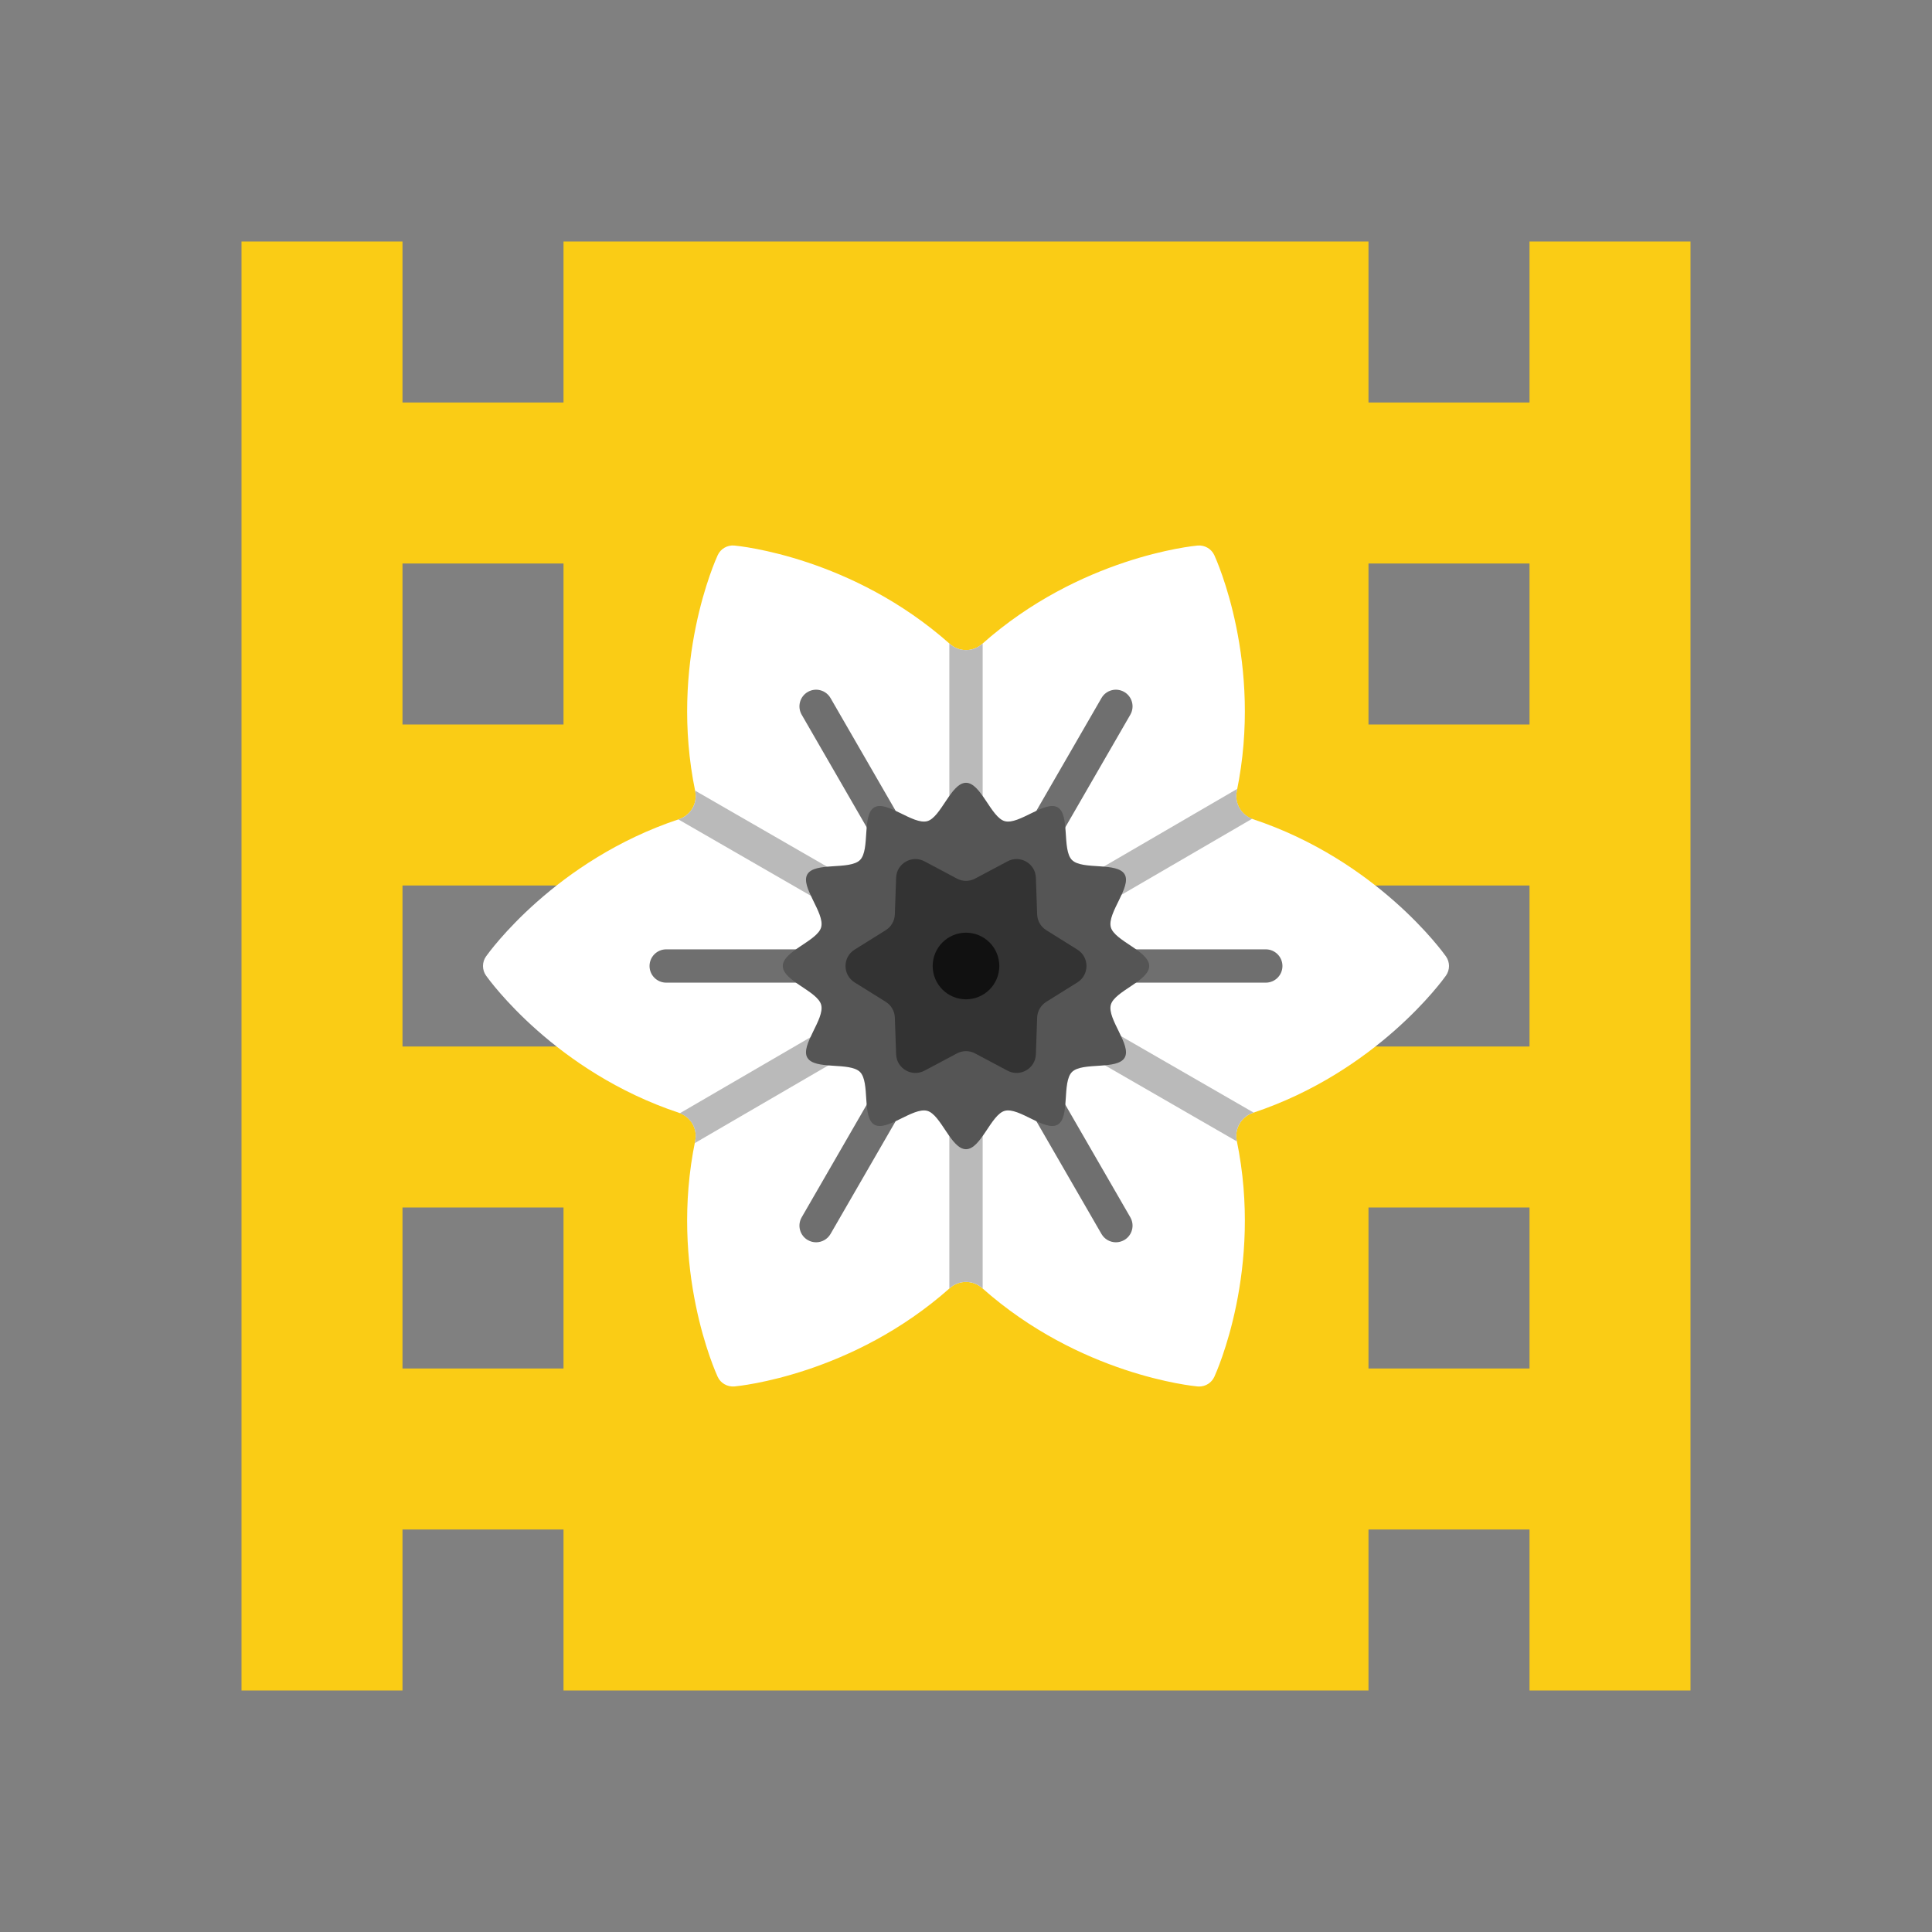 <svg width="100" height="100" viewBox="0 0 100 100" fill="none" xmlns="http://www.w3.org/2000/svg">
<rect x="0" y="0" width="100" height="100" fill="#808080" stroke="none"/>
<path d="M79.167 16.667V20.833H70.833V12.5H29.167V20.833H20.833V12.5H12.5V87.5H20.833V79.167H29.167V87.5H70.833V79.167H79.167V87.5H87.5V12.5H79.167V16.667ZM20.833 29.167H29.167V37.5H20.833V29.167ZM20.833 45.833H29.167V54.167H20.833V45.833ZM20.833 70.833V62.5H29.167V70.833H20.833ZM70.833 70.833V62.5H79.167V70.833H70.833ZM79.167 54.167H70.833V45.833H79.167V54.167ZM70.833 37.5V29.167H79.167V37.5H70.833Z" fill="#FACC15"/>
<g clip-path="url(#clip0_20_5)">
<path d="M74.842 49.502C74.686 49.282 71.262 44.528 64.85 42.399C64.248 42.199 63.888 41.576 64.016 40.954C65.384 34.33 62.965 28.98 62.852 28.734C62.699 28.403 62.349 28.206 61.991 28.237C61.722 28.262 55.886 28.841 50.834 33.331C50.36 33.753 49.64 33.753 49.166 33.331C44.115 28.841 38.279 28.262 38.009 28.237C37.648 28.204 37.301 28.403 37.149 28.734C37.035 28.98 34.617 34.33 35.984 40.954C36.112 41.576 35.752 42.199 35.15 42.399C28.738 44.528 25.314 49.282 25.158 49.502C24.947 49.801 24.947 50.2 25.158 50.498C25.315 50.719 28.738 55.472 35.15 57.601C35.752 57.801 36.112 58.424 35.984 59.046C34.616 65.671 37.035 71.02 37.148 71.266C37.301 71.597 37.649 71.79 38.009 71.763C38.279 71.738 44.114 71.159 49.166 66.669C49.64 66.247 50.36 66.247 50.834 66.669C55.886 71.159 61.722 71.738 61.991 71.763C62.017 71.765 62.043 71.766 62.069 71.766C62.403 71.766 62.71 71.573 62.852 71.266C62.965 71.02 65.384 65.671 64.016 59.046C63.888 58.424 64.248 57.801 64.85 57.601C71.262 55.472 74.686 50.719 74.842 50.498C75.053 50.2 75.053 49.8 74.842 49.502Z" fill="white"/>
<path d="M64.85 57.601C64.863 57.596 64.875 57.592 64.887 57.587L51.72 49.997L64.812 42.378C64.235 42.163 63.891 41.561 64.016 40.954C64.025 40.914 64.029 40.875 64.037 40.834L50.862 48.501V33.308C50.853 33.316 50.843 33.323 50.834 33.331C50.36 33.753 49.64 33.753 49.166 33.331C49.157 33.323 49.147 33.316 49.138 33.308V48.508L35.978 40.922C35.98 40.933 35.981 40.944 35.984 40.954C36.112 41.576 35.752 42.199 35.15 42.399C35.137 42.404 35.126 42.409 35.113 42.413L48.28 50.004L35.188 57.622C35.765 57.837 36.109 58.439 35.983 59.046C35.975 59.086 35.971 59.126 35.963 59.166L49.138 51.499V66.692C49.147 66.684 49.157 66.677 49.166 66.669C49.64 66.247 50.36 66.247 50.834 66.669C50.843 66.677 50.853 66.684 50.862 66.692V51.492L64.022 59.079C64.02 59.067 64.019 59.057 64.016 59.046C63.888 58.424 64.248 57.801 64.85 57.601Z" fill="#BABABA"/>
<path d="M65.517 49.138H51.493L58.505 36.993C58.743 36.58 58.602 36.053 58.19 35.815C57.775 35.576 57.25 35.718 57.012 36.131L50 48.276L42.988 36.131C42.749 35.718 42.222 35.576 41.81 35.815C41.398 36.053 41.257 36.58 41.495 36.993L48.507 49.138H34.483C34.007 49.138 33.62 49.524 33.62 50C33.62 50.476 34.007 50.862 34.483 50.862H48.507L41.495 63.008C41.257 63.42 41.398 63.947 41.81 64.185C41.946 64.264 42.094 64.301 42.24 64.301C42.538 64.301 42.828 64.146 42.988 63.87L50 51.725L57.012 63.87C57.172 64.146 57.461 64.301 57.759 64.301C57.905 64.301 58.054 64.263 58.19 64.185C58.602 63.947 58.743 63.42 58.505 63.007L51.493 50.862H65.517C65.993 50.862 66.379 50.476 66.379 50C66.379 49.524 65.993 49.138 65.517 49.138Z" fill="#6F6F6F"/>
<path d="M59.483 50C59.483 50.772 57.687 51.298 57.496 52.01C57.299 52.746 58.586 54.098 58.213 54.743C57.835 55.397 56.017 54.956 55.486 55.486C54.955 56.017 55.397 57.835 54.743 58.213C54.098 58.587 52.746 57.3 52.009 57.496C51.297 57.687 50.772 59.483 50 59.483C49.228 59.483 48.703 57.687 47.991 57.496C47.254 57.3 45.902 58.587 45.257 58.213C44.603 57.835 45.045 56.017 44.514 55.486C43.983 54.955 42.165 55.397 41.787 54.743C41.414 54.098 42.701 52.746 42.504 52.01C42.313 51.298 40.517 50.772 40.517 50C40.517 49.228 42.314 48.703 42.504 47.991C42.701 47.254 41.414 45.902 41.787 45.257C42.165 44.603 43.983 45.045 44.514 44.514C45.045 43.983 44.603 42.165 45.258 41.787C45.902 41.414 47.254 42.701 47.991 42.504C48.703 42.314 49.228 40.517 50 40.517C50.772 40.517 51.298 42.314 52.009 42.504C52.746 42.701 54.098 41.414 54.743 41.787C55.397 42.166 54.956 43.983 55.486 44.514C56.017 45.045 57.835 44.603 58.213 45.258C58.586 45.902 57.299 47.254 57.496 47.991C57.687 48.703 59.483 49.228 59.483 50Z" fill="#555555"/>
<path d="M50.47 45.476L52.148 44.583C52.801 44.235 53.592 44.692 53.617 45.431L53.683 47.331C53.695 47.663 53.871 47.969 54.153 48.145L55.765 49.152C56.392 49.543 56.392 50.457 55.765 50.849L54.153 51.855C53.871 52.032 53.695 52.337 53.683 52.669L53.617 54.569C53.592 55.308 52.801 55.765 52.148 55.417L50.47 54.525C50.176 54.368 49.824 54.368 49.53 54.525L47.852 55.417C47.199 55.765 46.408 55.308 46.383 54.569L46.317 52.669C46.305 52.337 46.129 52.032 45.847 51.855L44.235 50.849C43.608 50.457 43.608 49.543 44.235 49.152L45.847 48.145C46.129 47.969 46.305 47.663 46.317 47.331L46.383 45.431C46.408 44.692 47.199 44.236 47.852 44.583L49.53 45.476C49.824 45.632 50.176 45.632 50.47 45.476Z" fill="#333333"/>
<path d="M50 51.724C50.952 51.724 51.724 50.952 51.724 50C51.724 49.048 50.952 48.276 50 48.276C49.048 48.276 48.276 49.048 48.276 50C48.276 50.952 49.048 51.724 50 51.724Z" fill="#111111"/>
</g>
<defs>
<clipPath id="clip0_20_5">
<rect width="50" height="50" fill="white" transform="translate(25 25)"/>
</clipPath>
</defs>
</svg>
